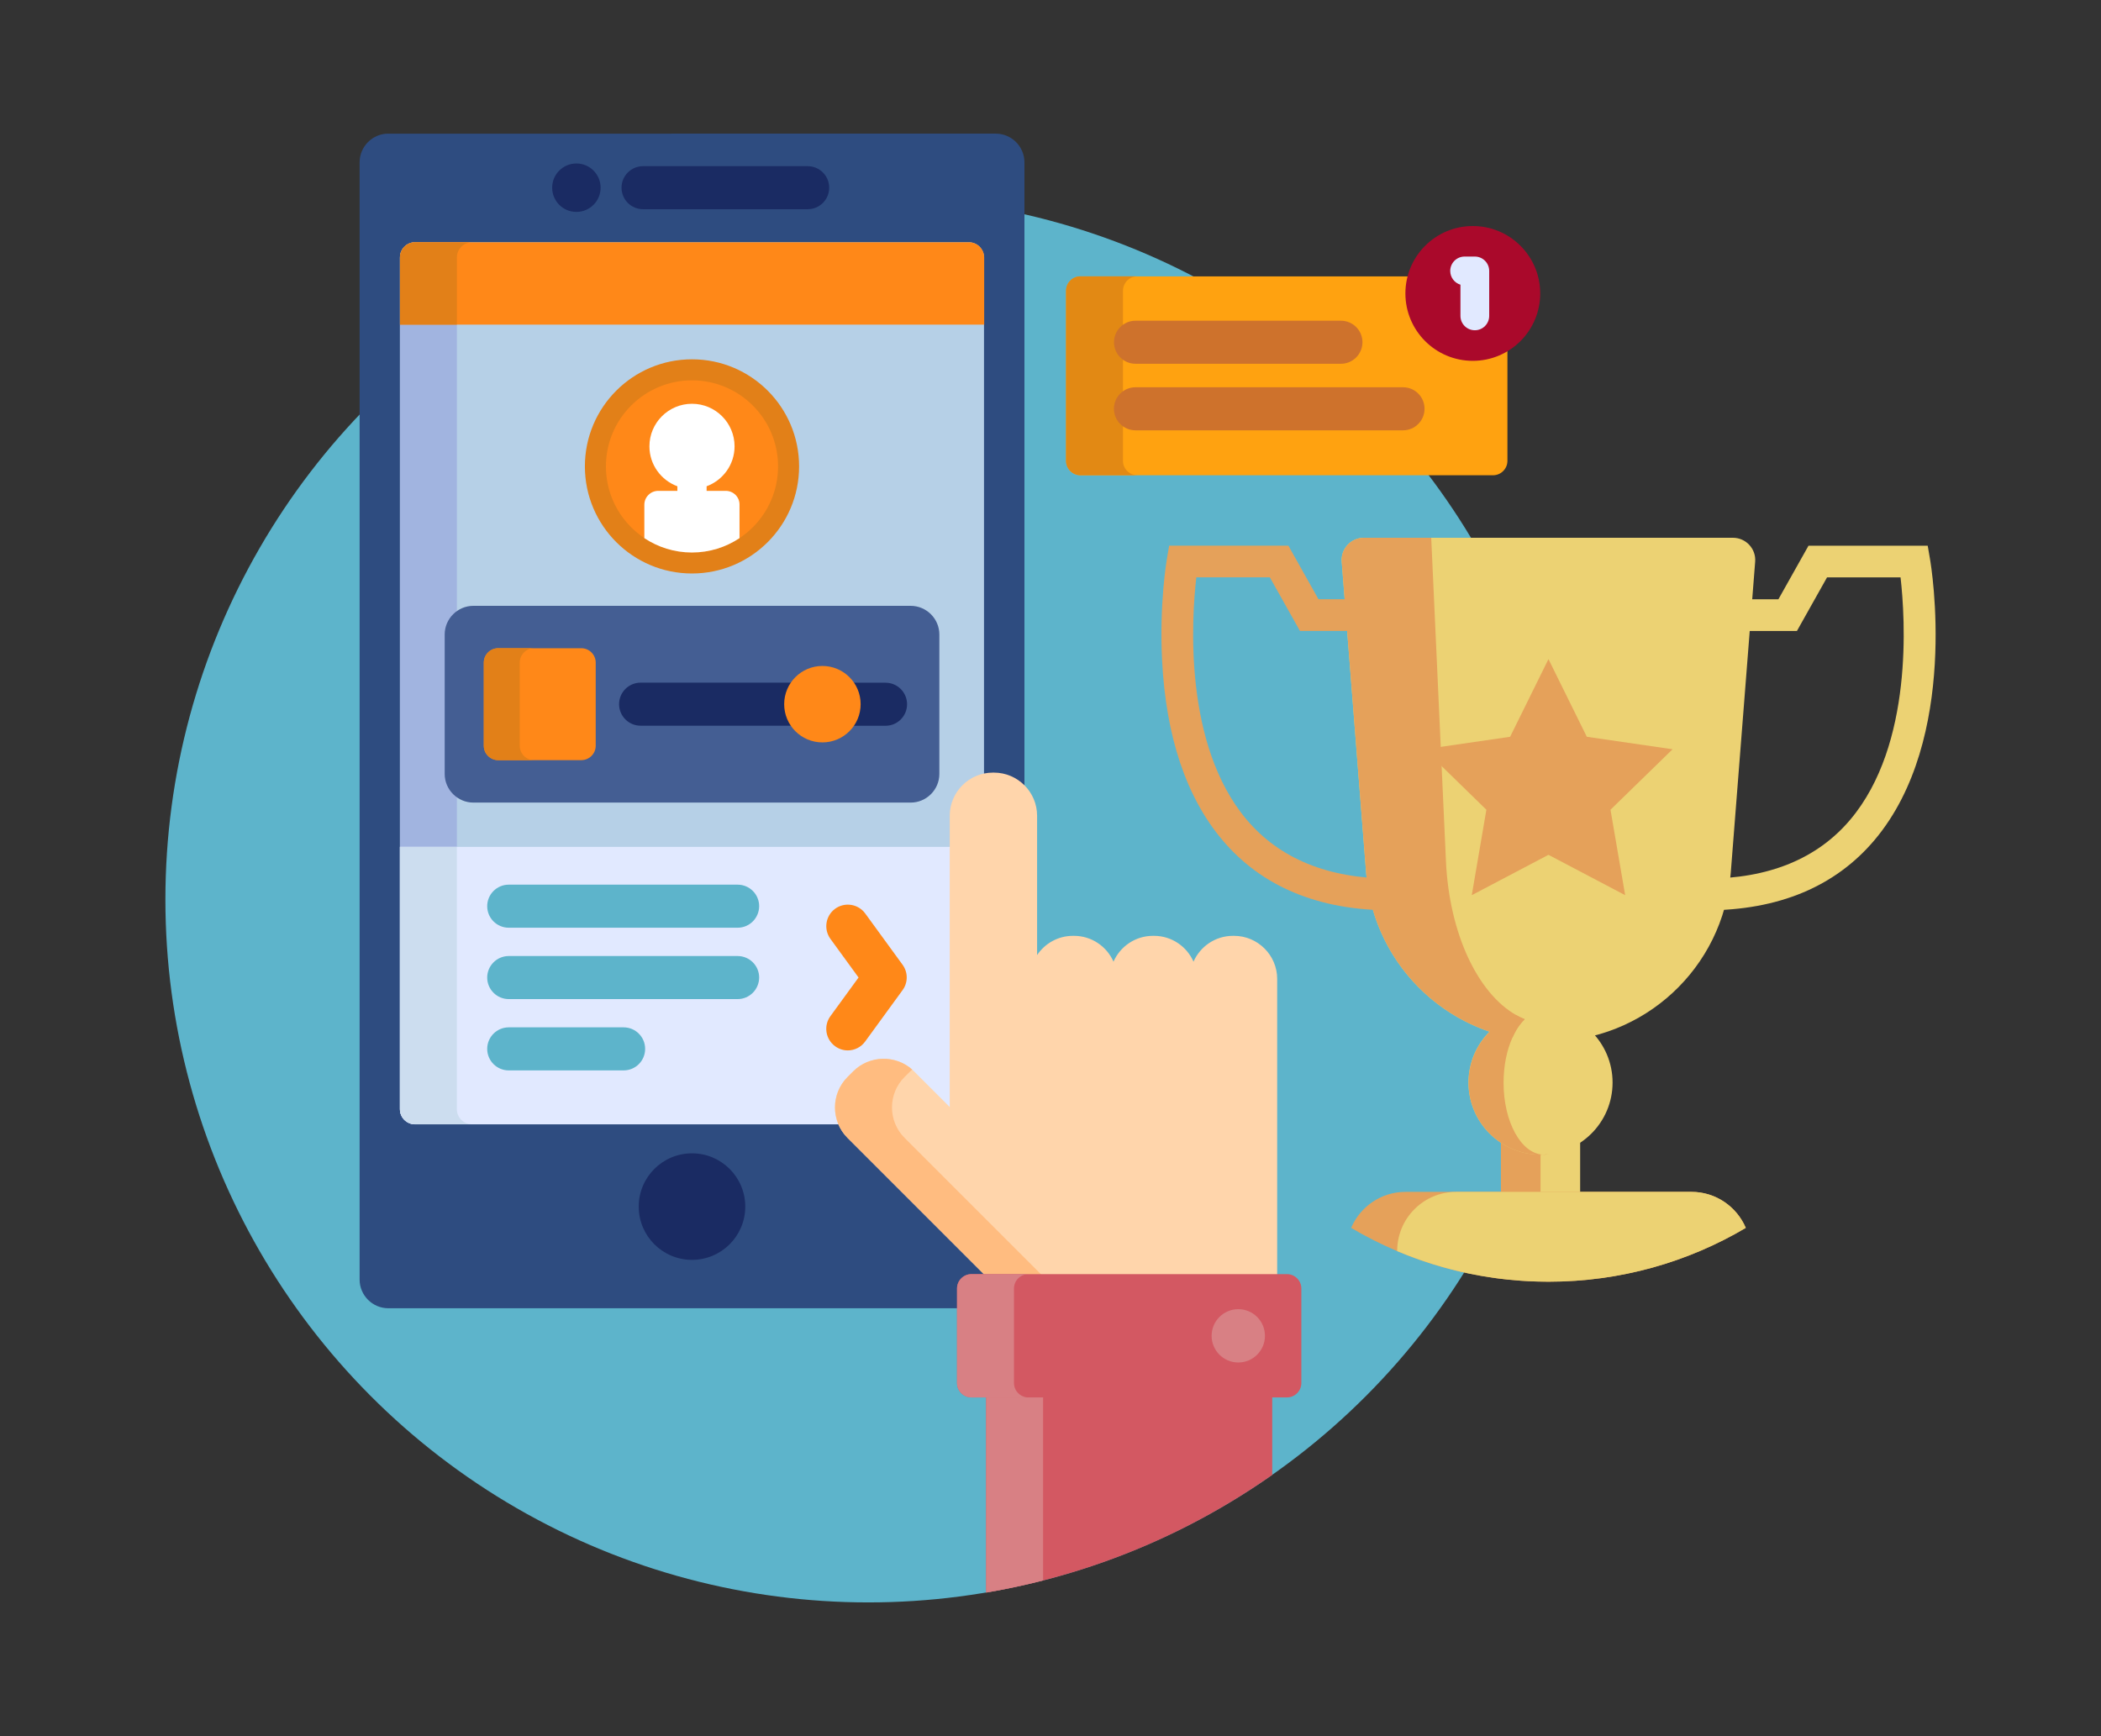 <?xml version="1.0" encoding="utf-8"?>
<!-- Generator: Adobe Illustrator 26.5.0, SVG Export Plug-In . SVG Version: 6.00 Build 0)  -->
<svg version="1.1" id="Capa_1" xmlns="http://www.w3.org/2000/svg" xmlns:xlink="http://www.w3.org/1999/xlink" x="0px" y="0px"
	 viewBox="0 0 343.48 283.87" style="enable-background:new 0 0 343.48 283.87;" xml:space="preserve">
<rect x="0" y="0" width="343.48" height="283.87" fill="#333333" stroke="none"/>
<style type="text/css">
	.st0{fill:#BFBFBF;stroke:#BFBFBF;stroke-miterlimit:10;}
	.st1{fill:#BFBFBF;}
	.st2{fill-rule:evenodd;clip-rule:evenodd;fill:#BFBFBF;stroke:#BFBFBF;stroke-miterlimit:10;}
	.st3{fill-rule:evenodd;clip-rule:evenodd;fill:#BFBFBF;stroke:#BFBFBF;stroke-width:0.383;stroke-miterlimit:10;}
	.st4{fill-rule:evenodd;clip-rule:evenodd;fill:#BFBFBF;}
	.st5{fill:#8C8C8C;}
	.st6{fill:#D9D9D9;}
	.st7{fill:none;stroke:#0071AF;stroke-width:0.653;stroke-linecap:round;stroke-linejoin:round;stroke-miterlimit:10;}
	.st8{fill:none;stroke:#808080;stroke-width:0.653;stroke-linecap:round;stroke-linejoin:round;stroke-miterlimit:10;}
	.st9{fill:none;stroke:#6E54BF;stroke-width:0.769;stroke-linecap:round;stroke-linejoin:round;stroke-miterlimit:10;}
	.st10{fill:#FFFFFF;stroke:#808080;stroke-width:0.326;stroke-linecap:round;stroke-linejoin:round;stroke-miterlimit:10;}
	.st11{fill:#80B93F;}
	.st12{fill:#808080;}
	.st13{fill:#EEA33B;}
	.st14{fill:none;stroke:#808080;stroke-width:0.311;stroke-linecap:round;stroke-linejoin:round;stroke-miterlimit:10;}
	.st15{clip-path:url(#XMLID_00000168803355056229693570000010986138470591159450_);}
	.st16{fill:none;}
	.st17{fill:#6E54BF;stroke:#6E54BF;stroke-width:0.445;stroke-miterlimit:10;}
	.st18{fill:#0071AF;}
	.st19{fill:none;stroke:#808080;stroke-width:1.306;stroke-linecap:round;stroke-linejoin:round;stroke-miterlimit:10;}
	.st20{fill:none;stroke:#808080;stroke-width:0.675;stroke-linecap:round;stroke-linejoin:round;stroke-miterlimit:10;}
	.st21{fill:none;stroke:#0071AF;stroke-width:1.306;stroke-linecap:round;stroke-linejoin:round;stroke-miterlimit:10;}
	.st22{fill:none;stroke:#808080;stroke-width:0.58;stroke-miterlimit:10;}
	.st23{fill:#EA861E;}
	.st24{fill:none;stroke:#EA861E;stroke-width:0.58;stroke-miterlimit:10;}
	.st25{fill:none;stroke:#808080;stroke-width:0.653;stroke-miterlimit:10;}
	.st26{fill:none;stroke:#808080;stroke-width:0.356;stroke-linecap:round;stroke-linejoin:round;stroke-miterlimit:10;}
	.st27{fill:none;stroke:#808080;stroke-width:0.521;stroke-linecap:round;stroke-linejoin:round;stroke-miterlimit:10;}
	.st28{fill:none;stroke:#0071AF;stroke-width:0.653;stroke-miterlimit:10;}
	.st29{fill:none;stroke:#EEA33B;stroke-width:0.461;stroke-miterlimit:10;}
	.st30{fill:#84D3DB;}
	.st31{fill:#FFD5AB;}
	.st32{fill:#F13745;}
	.st33{fill:#FFFFFF;}
	.st34{fill:#445E93;}
	.st35{fill:#293D7C;}
	.st36{fill:#E1E9FF;}
	.st37{fill:#AA092B;}
	.st38{fill:#CCDDEF;}
	.st39{fill:#52AEE2;}
	.st40{fill:#1E8CC9;}
	.st41{fill:#FFBC80;}
	.st42{fill:#1A2B63;}
	.st43{fill:#A1B4E0;}
	.st44{fill:#FFA210;}
	.st45{fill:#E28914;}
	.st46{fill:#FFC30D;}
	.st47{fill:#E54976;}
	.st48{fill:#B6D0E7;}
	.st49{fill:#69C0FF;}
	.st50{fill:#FF8818;}
	.st51{fill:#E28018;}
	.st52{fill:#D56686;}
	.st53{fill:#37B77A;}
	.st54{fill:#FFD2AD;}
	.st55{fill:#F14F60;}
	.st56{fill:#42434D;}
	.st57{fill:#FFDEC5;}
	.st58{fill:#FFE6D7;}
	.st59{fill:#FFC999;}
	.st60{fill:#FF6D7A;}
	.st61{fill:#DB4857;}
	.st62{fill:#4D4E59;}
	.st63{fill:#FF9D64;}
	.st64{fill:#FFB07B;}
	.st65{fill:#ED9457;}
	.st66{fill:#5DB4CB;}
	.st67{fill:#2E4C80;}
	.st68{fill:#D35862;}
	.st69{fill:#D88084;}
	.st70{fill:#CE722C;}
	.st71{fill:#ECD273;}
	.st72{fill:#E5A15A;}
</style>
<g>
	<circle class="st66" cx="141.96" cy="147.09" r="114.92"/>
	<path class="st67" d="M156.93,210.68c0-1.03,0.84-1.88,1.88-1.88h2.05c0.19,0,0.36-0.11,0.43-0.29c0.07-0.18,0.03-0.38-0.1-0.51
		l-22.29-22.29c-1.23-1.23-1.91-2.88-1.91-4.64c0-1.76,0.68-3.41,1.91-4.64l0.93-0.93c1.23-1.23,2.88-1.91,4.64-1.91
		c1.76,0,3.41,0.68,4.64,1.91l5.84,5.84c0.09,0.09,0.21,0.14,0.33,0.14c0.06,0,0.12-0.01,0.18-0.04c0.18-0.07,0.29-0.24,0.29-0.43
		v-47.64c0-3.62,2.95-6.57,6.57-6.57h0.2c1.98,0,3.75,0.88,4.96,2.27V26.54c0-2.58-2.11-4.69-4.69-4.69H63.48
		c-2.58,0-4.69,2.11-4.69,4.69v182.68c0,2.58,2.11,4.69,4.69,4.69h93.46L156.93,210.68L156.93,210.68L156.93,210.68z"/>
	<path class="st48" d="M136.99,181.08c0-1.76,0.68-3.41,1.91-4.64l0.93-0.93c1.23-1.23,2.88-1.91,4.64-1.91
		c1.76,0,3.41,0.68,4.64,1.91l5.84,5.84c0.09,0.09,0.21,0.14,0.33,0.14c0.06,0,0.12-0.01,0.18-0.04c0.18-0.07,0.29-0.24,0.29-0.43
		v-47.64c0-3.12,2.2-5.74,5.12-6.4V42.09c0-1.36-1.11-2.48-2.48-2.48H67.86c-1.36,0-2.47,1.11-2.47,2.48v139.27
		c0,1.36,1.11,2.47,2.47,2.47h69.74C137.2,182.98,136.99,182.05,136.99,181.08z"/>
	<path class="st43" d="M74.69,181.36V42.09c0-1.36,1.11-2.48,2.47-2.48h-9.31c-1.36,0-2.47,1.11-2.47,2.48v139.27
		c0,1.36,1.11,2.47,2.47,2.47h9.31C75.81,183.84,74.69,182.72,74.69,181.36z"/>
	<g>
		<circle class="st42" cx="113.13" cy="197.29" r="8.71"/>
		<path class="st42" d="M132.04,34.21h-26.91c-1.94,0-3.52-1.57-3.52-3.52s1.58-3.52,3.52-3.52h26.91c1.94,0,3.52,1.57,3.52,3.52
			S133.99,34.21,132.04,34.21z"/>
		<circle class="st42" cx="94.23" cy="30.69" r="3.96"/>
	</g>
	<path class="st50" d="M158.41,39.61H67.86c-1.36,0-2.47,1.11-2.47,2.48v10.99h95.51V42.09C160.89,40.73,159.78,39.61,158.41,39.61z
		"/>
	<path class="st51" d="M77.17,39.61h-9.31c-1.36,0-2.47,1.11-2.47,2.48v10.99h9.31V42.09C74.69,40.73,75.81,39.61,77.17,39.61z"/>
	<path class="st34" d="M153.57,126.54c0,2.58-2.11,4.69-4.69,4.69H77.39c-2.58,0-4.69-2.11-4.69-4.69v-22.79
		c0-2.58,2.11-4.69,4.69-4.69h71.49c2.58,0,4.69,2.11,4.69,4.69V126.54z"/>
	<path class="st36" d="M136.99,181.08c0-1.76,0.68-3.41,1.91-4.64l0.93-0.93c1.23-1.23,2.88-1.91,4.64-1.91
		c1.76,0,3.41,0.68,4.64,1.91l5.84,5.84c0.09,0.09,0.21,0.14,0.33,0.14c0.06,0,0.12-0.01,0.18-0.04c0.18-0.07,0.29-0.24,0.29-0.43
		v-42.55H65.38v42.9c0,1.36,1.11,2.47,2.47,2.47h69.74C137.2,182.98,136.99,182.05,136.99,181.08z"/>
	<path class="st38" d="M74.69,181.36v-42.9h-9.31v42.9c0,1.36,1.11,2.47,2.47,2.47h9.31C75.81,183.84,74.69,182.72,74.69,181.36z"/>
	<g>
		<path class="st66" d="M120.59,151.69H83.17c-1.94,0-3.52-1.57-3.52-3.52c0-1.94,1.58-3.52,3.52-3.52h37.42
			c1.94,0,3.52,1.57,3.52,3.52C124.1,150.12,122.53,151.69,120.59,151.69z"/>
		<path class="st66" d="M120.59,163.36H83.17c-1.94,0-3.52-1.58-3.52-3.52c0-1.94,1.58-3.52,3.52-3.52h37.42
			c1.94,0,3.52,1.57,3.52,3.52C124.1,161.78,122.53,163.36,120.59,163.36z"/>
		<path class="st66" d="M101.95,175.02H83.17c-1.94,0-3.52-1.57-3.52-3.52c0-1.94,1.58-3.52,3.52-3.52h18.78
			c1.94,0,3.52,1.57,3.52,3.52C105.47,173.45,103.9,175.02,101.95,175.02z"/>
	</g>
	<path class="st50" d="M138.6,171.75c-0.72,0-1.44-0.22-2.07-0.68c-1.57-1.14-1.92-3.35-0.77-4.92l4.6-6.32l-4.6-6.32
		c-1.14-1.57-0.8-3.77,0.77-4.92c1.57-1.14,3.77-0.8,4.92,0.77l6.11,8.39c0.9,1.24,0.9,2.91,0,4.14l-6.11,8.39
		C140.76,171.24,139.69,171.75,138.6,171.75z"/>
	<path class="st68" d="M161.22,228.02v32.38c17.19-2.9,33.08-9.61,46.77-19.24v-13.14H161.22z"/>
	<path class="st69" d="M161.22,228.02v32.38c3.15-0.53,6.25-1.19,9.31-1.98v-30.41H161.22z"/>
	<path class="st31" d="M208.8,208.81v-48.75c0-3.87-3.17-7.04-7.04-7.04h-0.2c-2.87,0-5.35,1.74-6.44,4.22
		c-1.09-2.48-3.57-4.22-6.44-4.22h-0.2c-2.87,0-5.35,1.74-6.44,4.22c-1.09-2.48-3.57-4.22-6.44-4.22h-0.2
		c-2.43,0-4.58,1.25-5.85,3.14v-22.79c0-3.87-3.17-7.04-7.04-7.04h-0.2c-3.87,0-7.04,3.17-7.04,7.04v47.64l-5.84-5.84
		c-2.74-2.74-7.21-2.74-9.95,0l-0.93,0.93c-2.74,2.74-2.74,7.21,0,9.95l22.76,22.76H208.8z"/>
	<path class="st41" d="M170.64,208.81l-22.76-22.76c-2.74-2.74-2.74-7.21,0-9.95l0.93-0.93c0.1-0.1,0.21-0.19,0.32-0.29
		c-2.75-2.43-7-2.34-9.63,0.29l-0.93,0.93c-2.74,2.74-2.74,7.21,0,9.95l22.76,22.76H170.64z"/>
	<path class="st68" d="M212.75,226.14c0,1.29-1.06,2.35-2.35,2.35h-51.59c-1.29,0-2.35-1.06-2.35-2.35v-15.46
		c0-1.29,1.06-2.35,2.35-2.35h51.59c1.29,0,2.35,1.06,2.35,2.35V226.14z"/>
	<path class="st69" d="M165.77,226.14v-15.46c0-1.29,1.06-2.35,2.35-2.35h-9.31c-1.29,0-2.35,1.06-2.35,2.35v15.46
		c0,1.29,1.06,2.35,2.35,2.35h9.31C166.83,228.49,165.77,227.43,165.77,226.14z"/>
	<circle class="st69" cx="202.44" cy="218.42" r="4.36"/>
	<path class="st44" d="M240.78,58.53c-5.82,0-10.55-4.73-10.55-10.55c0-0.97,0.13-1.9,0.38-2.79h-53.97c-1.29,0-2.35,1.06-2.35,2.35
		v27.82c0,1.29,1.06,2.35,2.35,2.35h67.45c1.29,0,2.35-1.06,2.35-2.35V56.89C244.79,57.93,242.85,58.53,240.78,58.53z"/>
	<path class="st45" d="M183.59,75.36V47.53c0-1.29,1.06-2.35,2.35-2.35h-9.31c-1.29,0-2.35,1.06-2.35,2.35v27.82
		c0,1.29,1.06,2.35,2.35,2.35h9.31C184.65,77.7,183.59,76.65,183.59,75.36z"/>
	<circle class="st37" cx="240.78" cy="47.98" r="11.02"/>
	<path class="st36" d="M241.11,54c-1.3,0-2.35-1.05-2.35-2.35v-5.1c-0.97-0.29-1.67-1.19-1.67-2.25c0-1.3,1.05-2.35,2.35-2.35h1.67
		c1.3,0,2.35,1.05,2.35,2.35v7.35C243.46,52.95,242.41,54,241.11,54z"/>
	<g>
		<path class="st70" d="M219.22,59.48h-33.58c-1.94,0-3.52-1.58-3.52-3.52c0-1.94,1.57-3.52,3.52-3.52h33.58
			c1.94,0,3.52,1.57,3.52,3.52C222.74,57.9,221.16,59.48,219.22,59.48z"/>
		<path class="st70" d="M229.37,70.36h-43.74c-1.94,0-3.52-1.57-3.52-3.52c0-1.94,1.57-3.52,3.52-3.52h43.74
			c1.94,0,3.52,1.57,3.52,3.52C232.89,68.78,231.32,70.36,229.37,70.36z"/>
	</g>
	<circle class="st51" cx="113.13" cy="76.26" r="17.51"/>
	<circle class="st50" cx="113.13" cy="76.26" r="14.07"/>
	<path class="st33" d="M118.65,80.26h-3.13v-0.75c2.66-0.98,4.57-3.53,4.57-6.53c0-3.84-3.12-6.96-6.96-6.96
		c-3.84,0-6.96,3.12-6.96,6.96c0,3,1.91,5.55,4.57,6.53v0.75h-3.13c-1.25,0-2.27,1.02-2.27,2.27v5.46c2.23,1.48,4.9,2.35,7.78,2.35
		s5.55-0.87,7.78-2.35v-5.46C120.92,81.28,119.9,80.26,118.65,80.26z"/>
	<path class="st50" d="M97.39,121.94c0,1.29-1.06,2.35-2.35,2.35h-13.6c-1.29,0-2.35-1.06-2.35-2.35v-13.6
		c0-1.29,1.06-2.35,2.35-2.35h13.6c1.29,0,2.35,1.06,2.35,2.35V121.94z"/>
	<path class="st51" d="M84.97,121.94v-13.6c0-1.29,1.06-2.35,2.35-2.35h-5.87c-1.29,0-2.35,1.06-2.35,2.35v13.6
		c0,1.29,1.06,2.35,2.35,2.35h5.87C86.02,124.29,84.97,123.23,84.97,121.94z"/>
	<g>
		<path class="st42" d="M128.66,115.14c0-1.32,0.45-2.54,1.2-3.52h-25.13c-1.94,0-3.52,1.57-3.52,3.52s1.58,3.52,3.52,3.52h25.13
			C129.12,117.69,128.66,116.47,128.66,115.14z"/>
		<path class="st42" d="M144.77,111.63h-5.74c0.75,0.98,1.2,2.19,1.2,3.52c0,1.32-0.45,2.54-1.2,3.52h5.74
			c1.94,0,3.52-1.57,3.52-3.52S146.71,111.63,144.77,111.63z"/>
	</g>
	<circle class="st50" cx="134.45" cy="115.14" r="6.25"/>
	<g>
		<rect x="245.38" y="181.16" class="st71" width="12.95" height="25.12"/>
		<rect x="245.38" y="181.16" class="st72" width="6.47" height="25.12"/>
		<g>
			<path class="st71" d="M253.15,170.28L253.15,170.28c-15.61,0-28.59-12-29.81-27.56l-3.99-50.87c-0.17-2.12,1.51-3.92,3.63-3.92
				h60.33c2.12,0,3.8,1.81,3.63,3.92l-3.99,50.87C281.74,158.28,268.76,170.28,253.15,170.28z"/>
			<circle class="st71" cx="251.85" cy="177.01" r="11.78"/>
		</g>
		<g>
			<path class="st72" d="M227.45,148.85c-11.9,0-21.2-3.88-27.63-11.52c-5.9-7.01-9.21-16.9-9.84-29.4
				c-0.46-9.16,0.74-16.26,0.79-16.56l0.37-2.15h19.49l4.92,8.76h8.1v5.18h-11.13l-4.92-8.76h-12.02
				c-0.77,6.68-2.13,27.33,8.21,39.6c5.4,6.41,13.36,9.66,23.66,9.66L227.45,148.85L227.45,148.85z"/>
			<path class="st72" d="M247.81,165.94c0.47,0.27,0.96,0.51,1.45,0.71c-0.79,0.76-1.48,1.8-2.03,3.04c-1.27-0.25-2.51-0.59-3.72-1
				c-11.02-3.75-19.22-13.77-20.17-25.97l-3.99-50.87c-0.17-2.12,1.51-3.92,3.63-3.92h11l2.41,52.9
				C236.94,152.66,241.58,162.36,247.81,165.94z"/>
			<path class="st72" d="M252.22,188.79c-0.12,0-0.24,0.01-0.36,0.01c-6.51,0-11.78-5.28-11.78-11.78c0-3.25,1.32-6.19,3.44-8.32
				c1.2-1.21,2.67-2.15,4.3-2.75c0.47,0.27,0.96,0.51,1.45,0.71c-0.79,0.76-1.48,1.8-2.03,3.04c-0.9,2.01-1.43,4.56-1.43,7.32
				C245.8,183.4,248.66,188.6,252.22,188.79z"/>
			<path class="st72" d="M252.22,188.79c0.32-0.01,0.63-0.03,0.93-0.06c-0.24,0.05-0.48,0.07-0.73,0.07
				C252.35,188.8,252.28,188.79,252.22,188.79z"/>
			<path class="st72" d="M285.41,200.77c-9.45,5.59-20.48,8.8-32.26,8.8c-11.78,0-22.81-3.21-32.26-8.8
				c1.47-3.46,4.89-5.89,8.89-5.89h46.74C280.51,194.88,283.94,197.31,285.41,200.77z"/>
		</g>
		<g>
			<path class="st71" d="M285.41,200.77c-9.45,5.59-20.48,8.8-32.26,8.8c-8.77,0-17.13-1.78-24.73-5v-0.04
				c0-5.33,4.32-9.65,9.65-9.65h38.45C280.51,194.88,283.94,197.31,285.41,200.77z"/>
			<path class="st71" d="M278.84,148.85v-5.18c10.3,0,18.26-3.25,23.66-9.66c10.34-12.27,8.97-32.93,8.21-39.6h-12.02l-4.92,8.76
				h-11.13v-5.18h8.1l4.92-8.76h19.49l0.37,2.15c0.21,1.19,4.9,29.39-9.05,45.96C300.04,144.97,290.75,148.85,278.84,148.85z"/>
		</g>
		<polygon class="st72" points="253.15,107.77 259.42,120.47 273.44,122.51 263.29,132.4 265.69,146.37 253.15,139.77 
			240.61,146.37 243,132.4 232.86,122.51 246.88,120.47 		"/>
	</g>
</g>
</svg>
